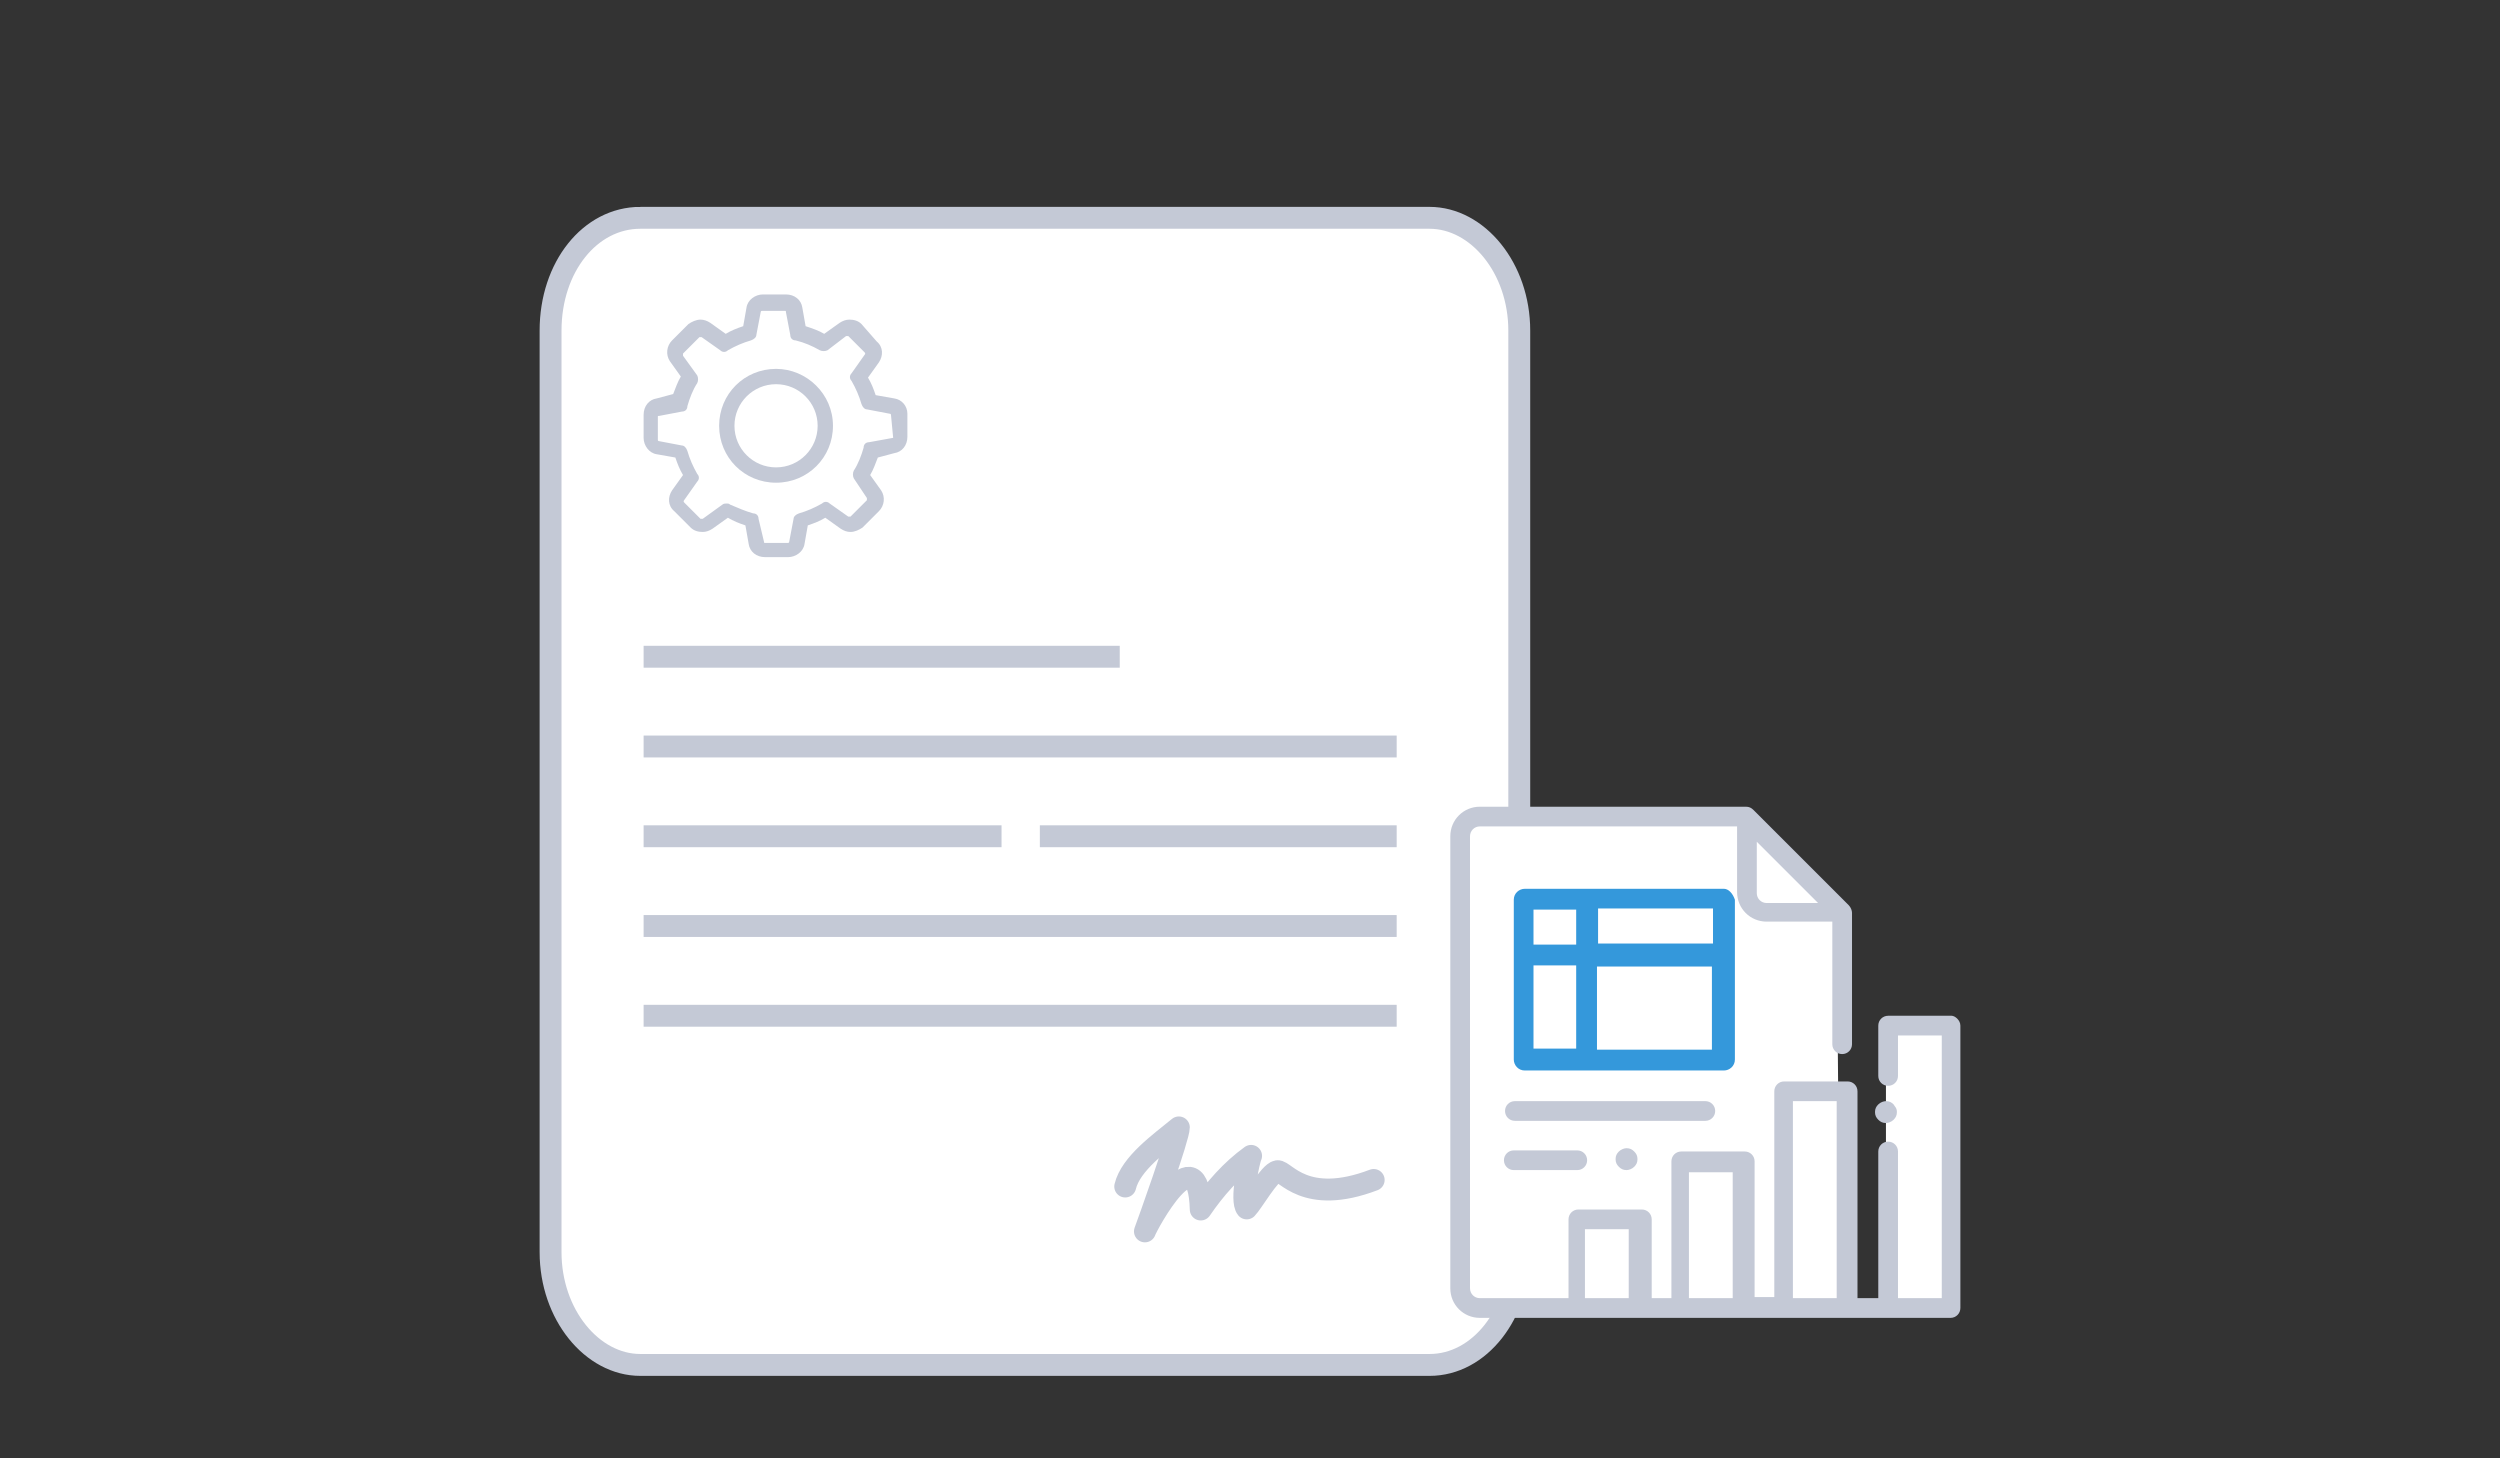 <svg xmlns="http://www.w3.org/2000/svg" id="Слой_1" viewBox="0 0 228.4 133.2">
    <rect x="0" y="0" width="228.4" height="133.2" fill="#333333" stroke="none"/>
    <style>
        .st0,.st1{stroke:#c4c9d6;stroke-width:2}.st0{fill-rule:evenodd;clip-rule:evenodd;fill:#fff}.st1{fill:none}.st2{fill:#fff}.st3{fill:#c4c9d6}.st4{fill:#3498db}.st5{fill:none;stroke:#c4c9d6;stroke-width:2;stroke-linecap:round;stroke-linejoin:round}
    </style>
    <path d="M58.5 19.9h72.1c4.4 0 8.2 4.6 8.2 10.3v84.2c0 5.6-3.6 10.3-8.2 10.3H58.5c-4.4 0-8.2-4.6-8.2-10.3V30.2c0-5.8 3.6-10.3 8.2-10.3z" class="st0"/>
    <path d="M58.8 68.2h68.8M58.8 76.4h32.7M58.8 60h43.5M95 76.4h32.6M58.8 84.6h68.8M58.8 92.8h68.8" class="st1"/>
    <g>
        <path d="M168.1 119.1h-34.8V74.7h26.2l8.3 9zM172.3 94.1h5.9v25.1h-5.9z" class="st2"/>
        <path d="M178.3 92.8h-5.8c-.5 0-.9.4-.9.9v4.6c0 .5.4.9.9.9s.9-.4.9-.9v-3.7h4v24h-4v-13.4c0-.5-.4-.9-.9-.9s-.9.4-.9.9v13.4h-1.9V99.7c0-.5-.4-.9-.9-.9H163c-.5 0-.9.4-.9.9v18.8h-1.8v-12.4c0-.5-.4-.9-.9-.9h-5.8c-.5 0-.9.4-.9.9v12.5h-1.8v-7.2c0-.5-.4-.9-.9-.9h-5.8c-.5 0-.9.4-.9.9v7.2h-8.1c-.5 0-.9-.4-.9-.9V76.4c0-.5.4-.9.9-.9h23.5v6c0 1.5 1.2 2.7 2.7 2.7h6v11.2c0 .5.4.9.9.9s.9-.4.9-.9v-12c0-.2-.1-.5-.3-.7l-8.7-8.7c-.2-.2-.4-.3-.7-.3h-24.3c-1.5 0-2.7 1.2-2.7 2.7v41.3c0 1.5 1.2 2.7 2.7 2.7h43c.5 0 .9-.4.9-.9V93.7c0-.5-.5-.9-.8-.9zm-17.8-15.9l5.6 5.6h-4.7c-.5 0-.9-.4-.9-.9v-4.7zm-11.7 41.7h-4v-6.3h4v6.3zm9.5 0h-4v-11.5h4v11.5zm9.5 0h-4v-18h4v18z" class="st3"/>
        <path d="M173 100.9c-.2-.2-.4-.3-.7-.3-.2 0-.5.1-.7.3-.2.2-.3.4-.3.7s.1.5.3.7.4.3.7.3c.2 0 .5-.1.7-.3.2-.2.3-.4.3-.7 0-.4-.2-.5-.3-.7zM155.8 100.6h-17.4c-.5 0-.9.4-.9.9s.4.9.9.9h17.4c.5 0 .9-.4.9-.9s-.4-.9-.9-.9zM144.1 105.1h-5.8c-.5 0-.9.4-.9.9s.4.9.9.9h5.8c.5 0 .9-.4.9-.9s-.4-.9-.9-.9zM149.3 105.2c-.2-.2-.4-.3-.7-.3-.2 0-.5.1-.7.3-.2.2-.3.4-.3.7s.1.5.3.7.4.3.7.3c.2 0 .5-.1.7-.3.2-.2.3-.4.3-.7 0-.3-.1-.5-.3-.7z" class="st3"/>
        <path d="M157.5 81.2h-18.2c-.5 0-1 .4-1 1v14.6c0 .5.4 1 1 1h18.2c.5 0 1-.4 1-1V82.2c-.2-.6-.6-1-1-1zm-1 5H146V83h10.5v3.2zM144 83.1v3.2h-3.9v-3.2h3.9zm-3.9 5.1h3.9v7.6h-3.9v-7.6zm5.8 7.7v-7.6h10.5v7.6h-10.5z" class="st4"/>
    </g>
    <g>
        <path d="M81.7 36.4l-1.7-.3c-.2-.6-.4-1.1-.7-1.6l1-1.4c.4-.6.4-1.4-.2-1.9l-1.4-1.6c-.3-.3-.7-.4-1.1-.4-.3 0-.6.1-.9.3l-1.4 1c-.5-.3-1.1-.5-1.7-.7l-.3-1.7c-.1-.7-.7-1.2-1.5-1.2h-2.1c-.7 0-1.4.5-1.5 1.2l-.3 1.7c-.6.2-1.1.4-1.6.7l-1.4-1c-.3-.2-.6-.3-.9-.3-.4 0-.8.2-1.1.4l-1.5 1.5c-.5.5-.6 1.3-.2 1.9l1 1.4c-.3.5-.5 1.1-.7 1.6l-1.5.4c-.7.1-1.2.7-1.2 1.5V40c0 .7.5 1.4 1.2 1.5l1.7.3c.2.6.4 1.1.7 1.6l-1 1.4c-.4.6-.4 1.4.2 1.9l1.5 1.5c.3.3.7.4 1.1.4.3 0 .6-.1.9-.3l1.4-1c.5.3 1 .5 1.6.7l.3 1.7c.1.7.7 1.2 1.5 1.2H72c.7 0 1.4-.5 1.5-1.2l.3-1.7c.6-.2 1.1-.4 1.6-.7l1.4 1c.3.2.6.3.9.3.4 0 .8-.2 1.1-.4l1.5-1.5c.5-.5.6-1.3.2-1.9l-1-1.4c.3-.5.5-1.1.7-1.6l1.5-.4c.7-.1 1.2-.7 1.2-1.5v-2.1c0-.7-.5-1.3-1.2-1.4zm-.1 3.6c0 .1 0 .1 0 0l-2.2.4c-.3 0-.5.2-.5.5-.2.7-.5 1.5-.9 2.1-.1.2-.1.5 0 .7l1.2 1.8v.2l-1.5 1.5h-.2L75.8 46c-.2-.2-.5-.2-.7 0-.7.4-1.4.7-2.1.9-.3.1-.5.3-.5.5l-.4 2.1c0 .1-.1.1-.1.1h-2.1c-.1 0-.1 0-.1-.1l-.5-2.1c0-.3-.2-.5-.5-.5-.7-.2-1.4-.5-2.1-.8-.1-.1-.2-.1-.3-.1s-.3 0-.4.1l-1.8 1.3H64l-1.5-1.5s-.1-.1 0-.2l1.2-1.7c.2-.2.2-.5 0-.7-.4-.7-.7-1.4-.9-2.1-.1-.3-.3-.5-.5-.5l-2.1-.4c-.1 0-.1-.1-.1-.1v-2.1c0-.1 0-.1.1-.1l2.1-.4c.3 0 .5-.2.5-.5.2-.7.5-1.5.9-2.1.1-.2.1-.5 0-.7l-1.3-1.8v-.2l1.5-1.5h.2l1.7 1.2c.2.2.5.2.7 0 .7-.4 1.4-.7 2.1-.9.3-.1.5-.3.5-.5l.4-2.1c0-.1.1-.1.1-.1h2.1c.1 0 .1 0 .1.1l.4 2.1c0 .3.2.5.5.5.8.2 1.5.5 2.2.9.2.1.5.1.7 0l1.7-1.3h.2l1.5 1.5s.1.1 0 .2l-1.2 1.7c-.2.2-.2.5 0 .7.4.7.7 1.4.9 2.1.1.3.3.5.5.5l2.1.4c.1 0 .1.1.1.1l.2 2.1z" class="st3"/>
        <path d="M70.9 33.7c-2.9 0-5.2 2.3-5.2 5.2s2.3 5.2 5.2 5.2 5.2-2.3 5.2-5.2-2.4-5.2-5.2-5.2zm0 9c-2.1 0-3.8-1.7-3.8-3.8s1.7-3.8 3.8-3.8 3.8 1.7 3.8 3.8-1.7 3.8-3.8 3.8z" class="st3"/>
    </g>
    <path d="M102.8 108.4c.5-2.1 3.2-4 4.9-5.4 0 .9-2.8 8.7-3.1 9.5.2-.6 4.9-9.3 5.1-2 1.3-1.9 2.8-3.6 4.6-4.9-.2.4-1 4.1-.4 4.8.5-.5 2.1-3.3 2.8-3.4.7-.1 2.5 3.2 8.8.8" class="st5"/>
</svg>
